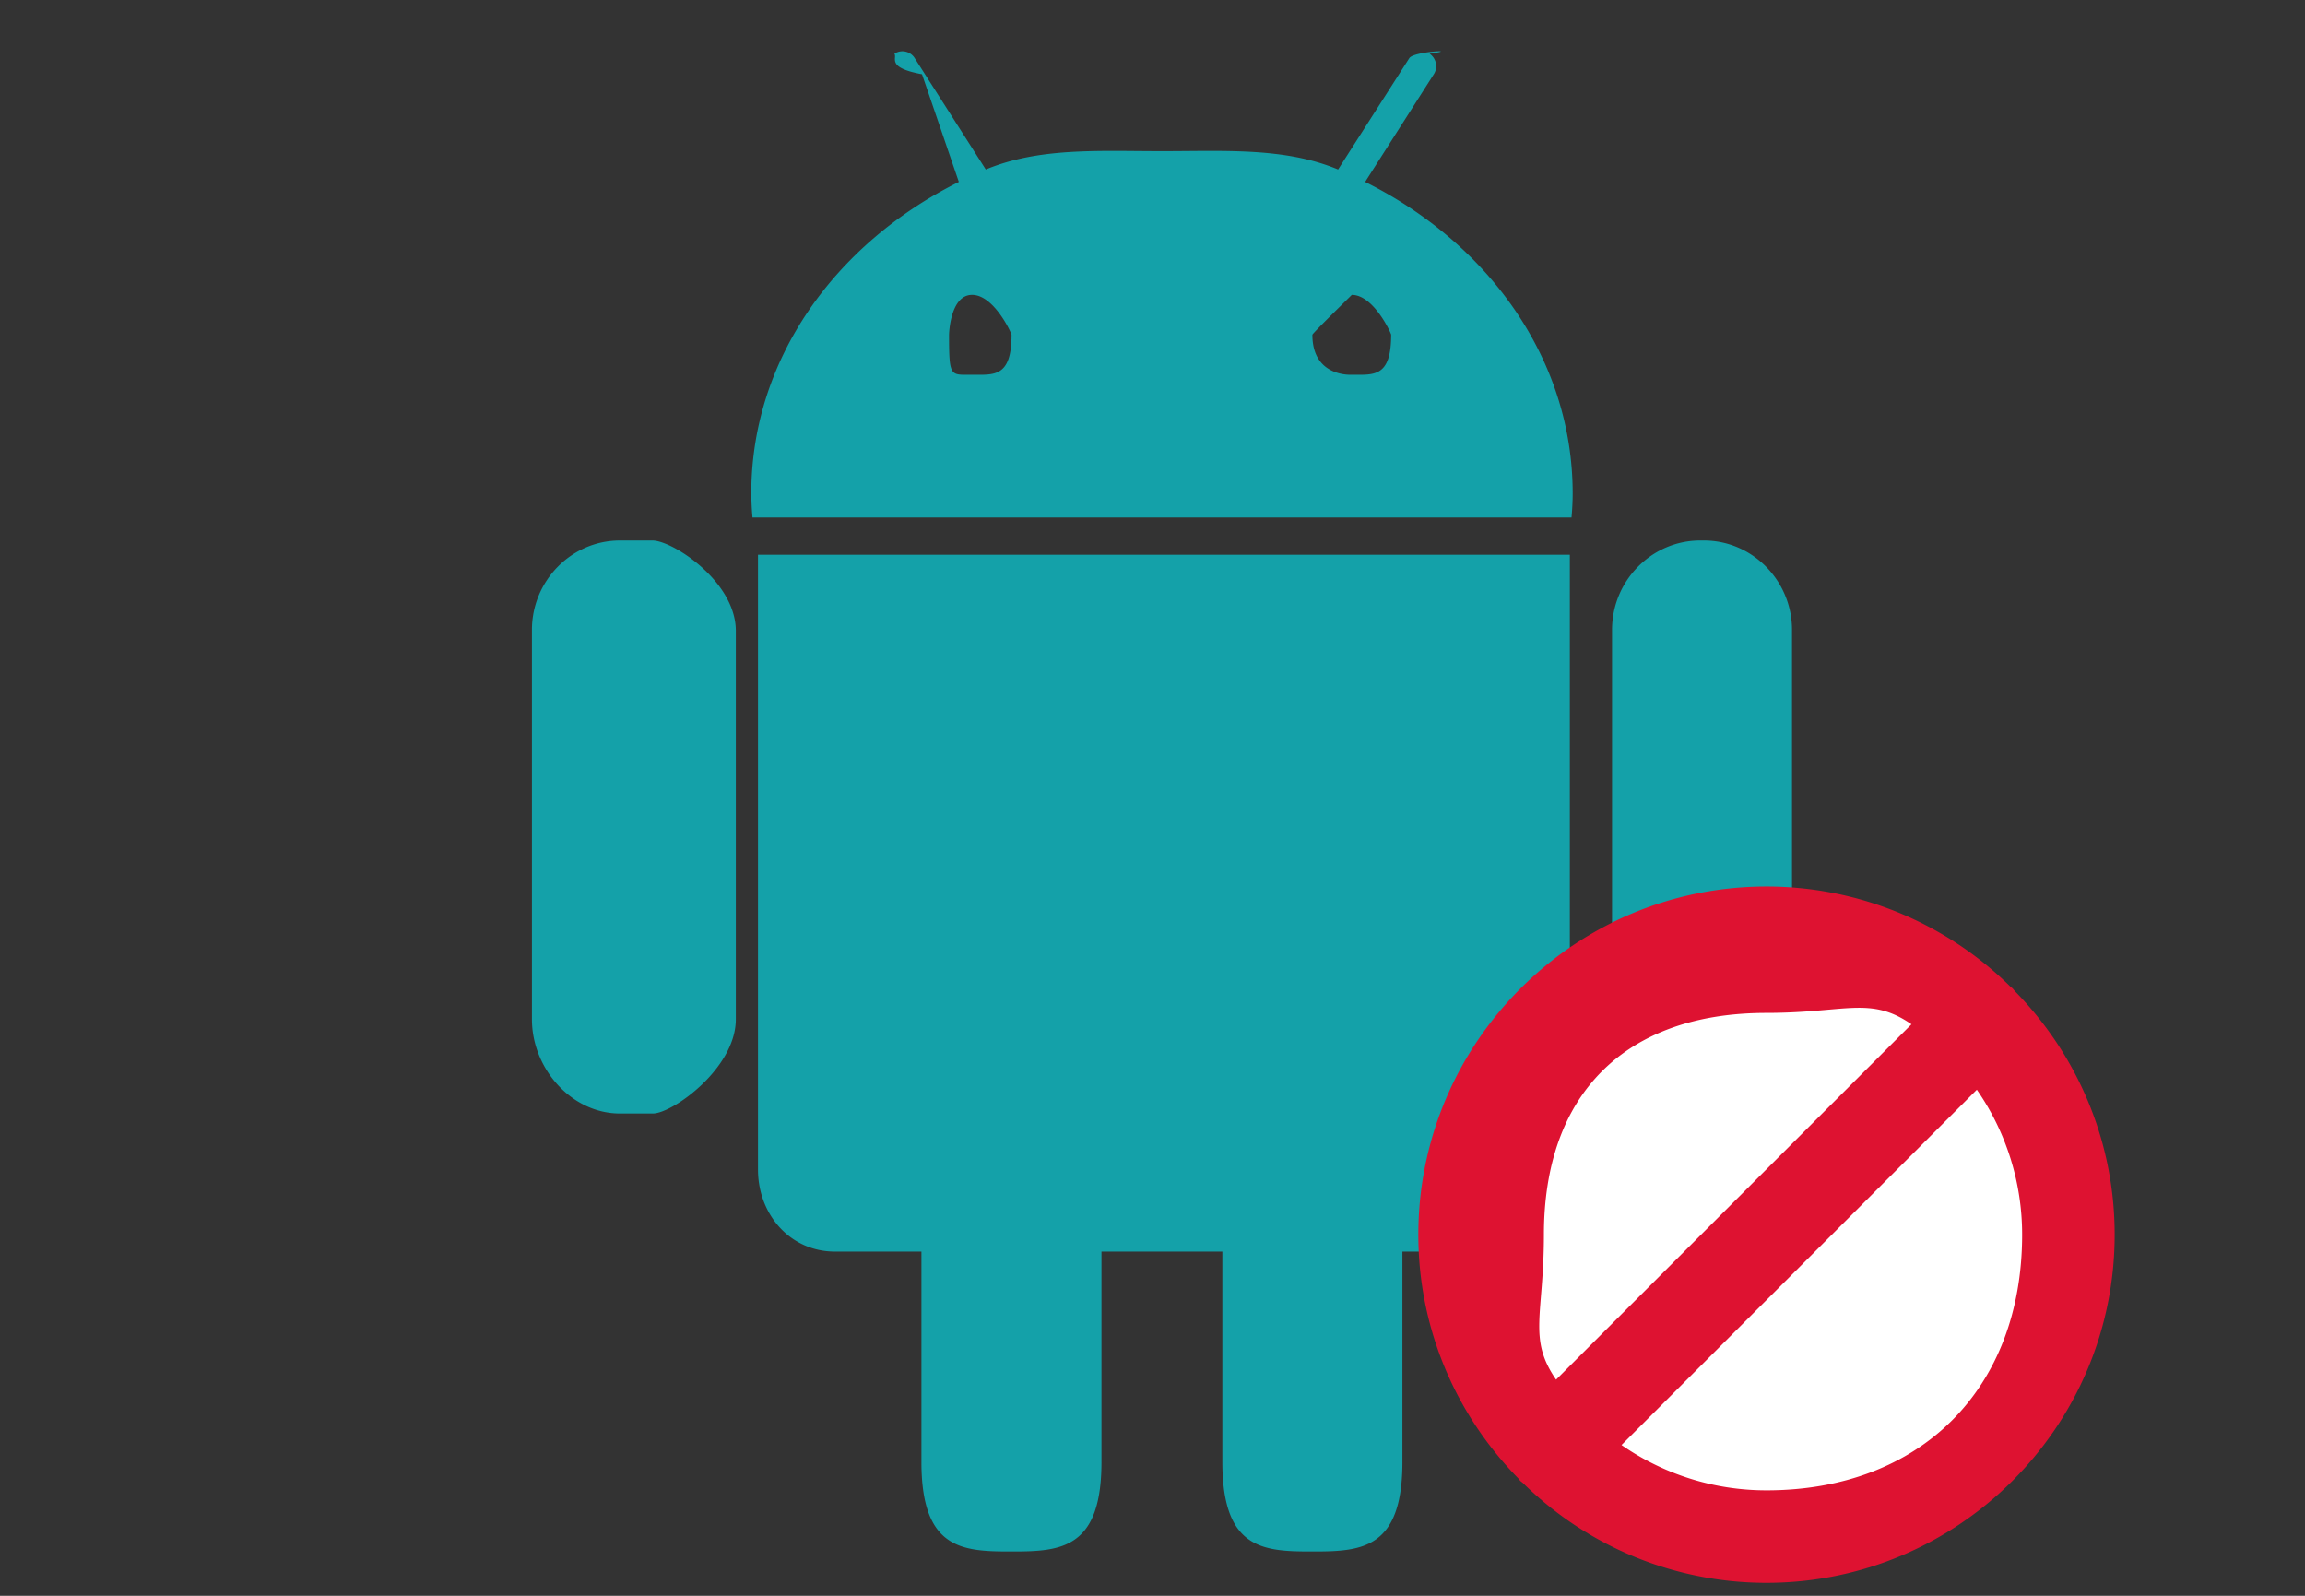 <svg xmlns="http://www.w3.org/2000/svg" width="52" height="36">
    <rect width="100%" height="100%" fill="#333333" stroke="none"/>
    <path fill-rule="evenodd" fill="#14A1A9" d="M38.44 25.12h-.084c-1.093 0-1.989-1.014-1.989-2.127V14.21c0-1.109.895-2.017 1.989-2.017h.083c1.094 0 1.988.908 1.988 2.017v8.783c0 1.11-.891 2.127-1.987 2.127zM16.976 11.675a6.592 6.592 0 0 1-.027-.548c0-3.008 1.886-5.631 4.682-7.023L20.8 1.675c-.819-.153-.55-.363-.623-.463a.326.326 0 0 1 .458.099l1.604 2.513c1.208-.502 2.552-.414 3.975-.414 1.422 0 2.768-.088 3.973.414l1.607-2.513c.098-.158 1.196-.2.456-.099.152.1.196.31.096.463l-1.549 2.429c2.795 1.392 4.682 4.015 4.682 7.023 0 .185-.01.368-.026.548H16.976zm4.954-5.023c-.491 0-.52.868-.52.9 0 .968.029.902.52.902s.89.066.89-.902c0-.032-.396-.9-.89-.9zm8.566 0c.004 0-.889.868-.889.9 0 .968.893.902.889.902.493 0 .888.066.888-.902 0-.032-.395-.9-.888-.9zM14.73 25.12h-.744c-1.094 0-1.986-1.014-1.986-2.127V14.21c0-1.109.892-2.017 1.986-2.017h.734c.445 0 1.86.908 1.88 2.017v8.783c0 1.11-1.433 2.127-1.87 2.127zm20.685 1.264c0 1.02-.822 1.851-1.825 1.851h-1.952v4.744c0 1.941-.893 2.021-1.988 2.021h-.085c-1.091 0-1.989-.07-1.989-2.021v-4.744h-2.727v4.744c0 1.941-.894 2.021-1.989 2.021h-.086c-1.091 0-1.987-.07-1.987-2.021v-4.744h-1.951c-1.004 0-1.736-.831-1.736-1.851V12.515h18.315v13.869z"/>
    <path fill-rule="evenodd" fill="#FFF" d="M40 21.999a6 6 0 1 1-.002 12.002A6 6 0 0 1 40 21.999z"/>
    <path fill-rule="evenodd" fill="#DE1231" d="M45.45 22.354c-.016-.018-.028-.038-.045-.055-.017-.016-.036-.029-.054-.044a7.827 7.827 0 0 0-5.5-2.256c-4.331 0-7.854 3.523-7.854 7.854 0 2.14.862 4.08 2.255 5.498.016.018.028.039.045.056.017.017.038.03.056.045a7.824 7.824 0 0 0 5.498 2.256c4.331 0 7.855-3.524 7.855-7.855 0-2.14-.863-4.081-2.256-5.499zm-5.599.496c1.799 0 2.34-.386 3.271.257l-8.017 8.017c-.643-.931-.275-1.454-.275-3.271 0-3.18 1.841-5.003 5.021-5.003zm0 10.771a5.731 5.731 0 0 1-3.27-1.022l8.016-8.016a5.731 5.731 0 0 1 1.022 3.27c0 3.487-2.299 5.768-5.768 5.768z"/>
</svg>
